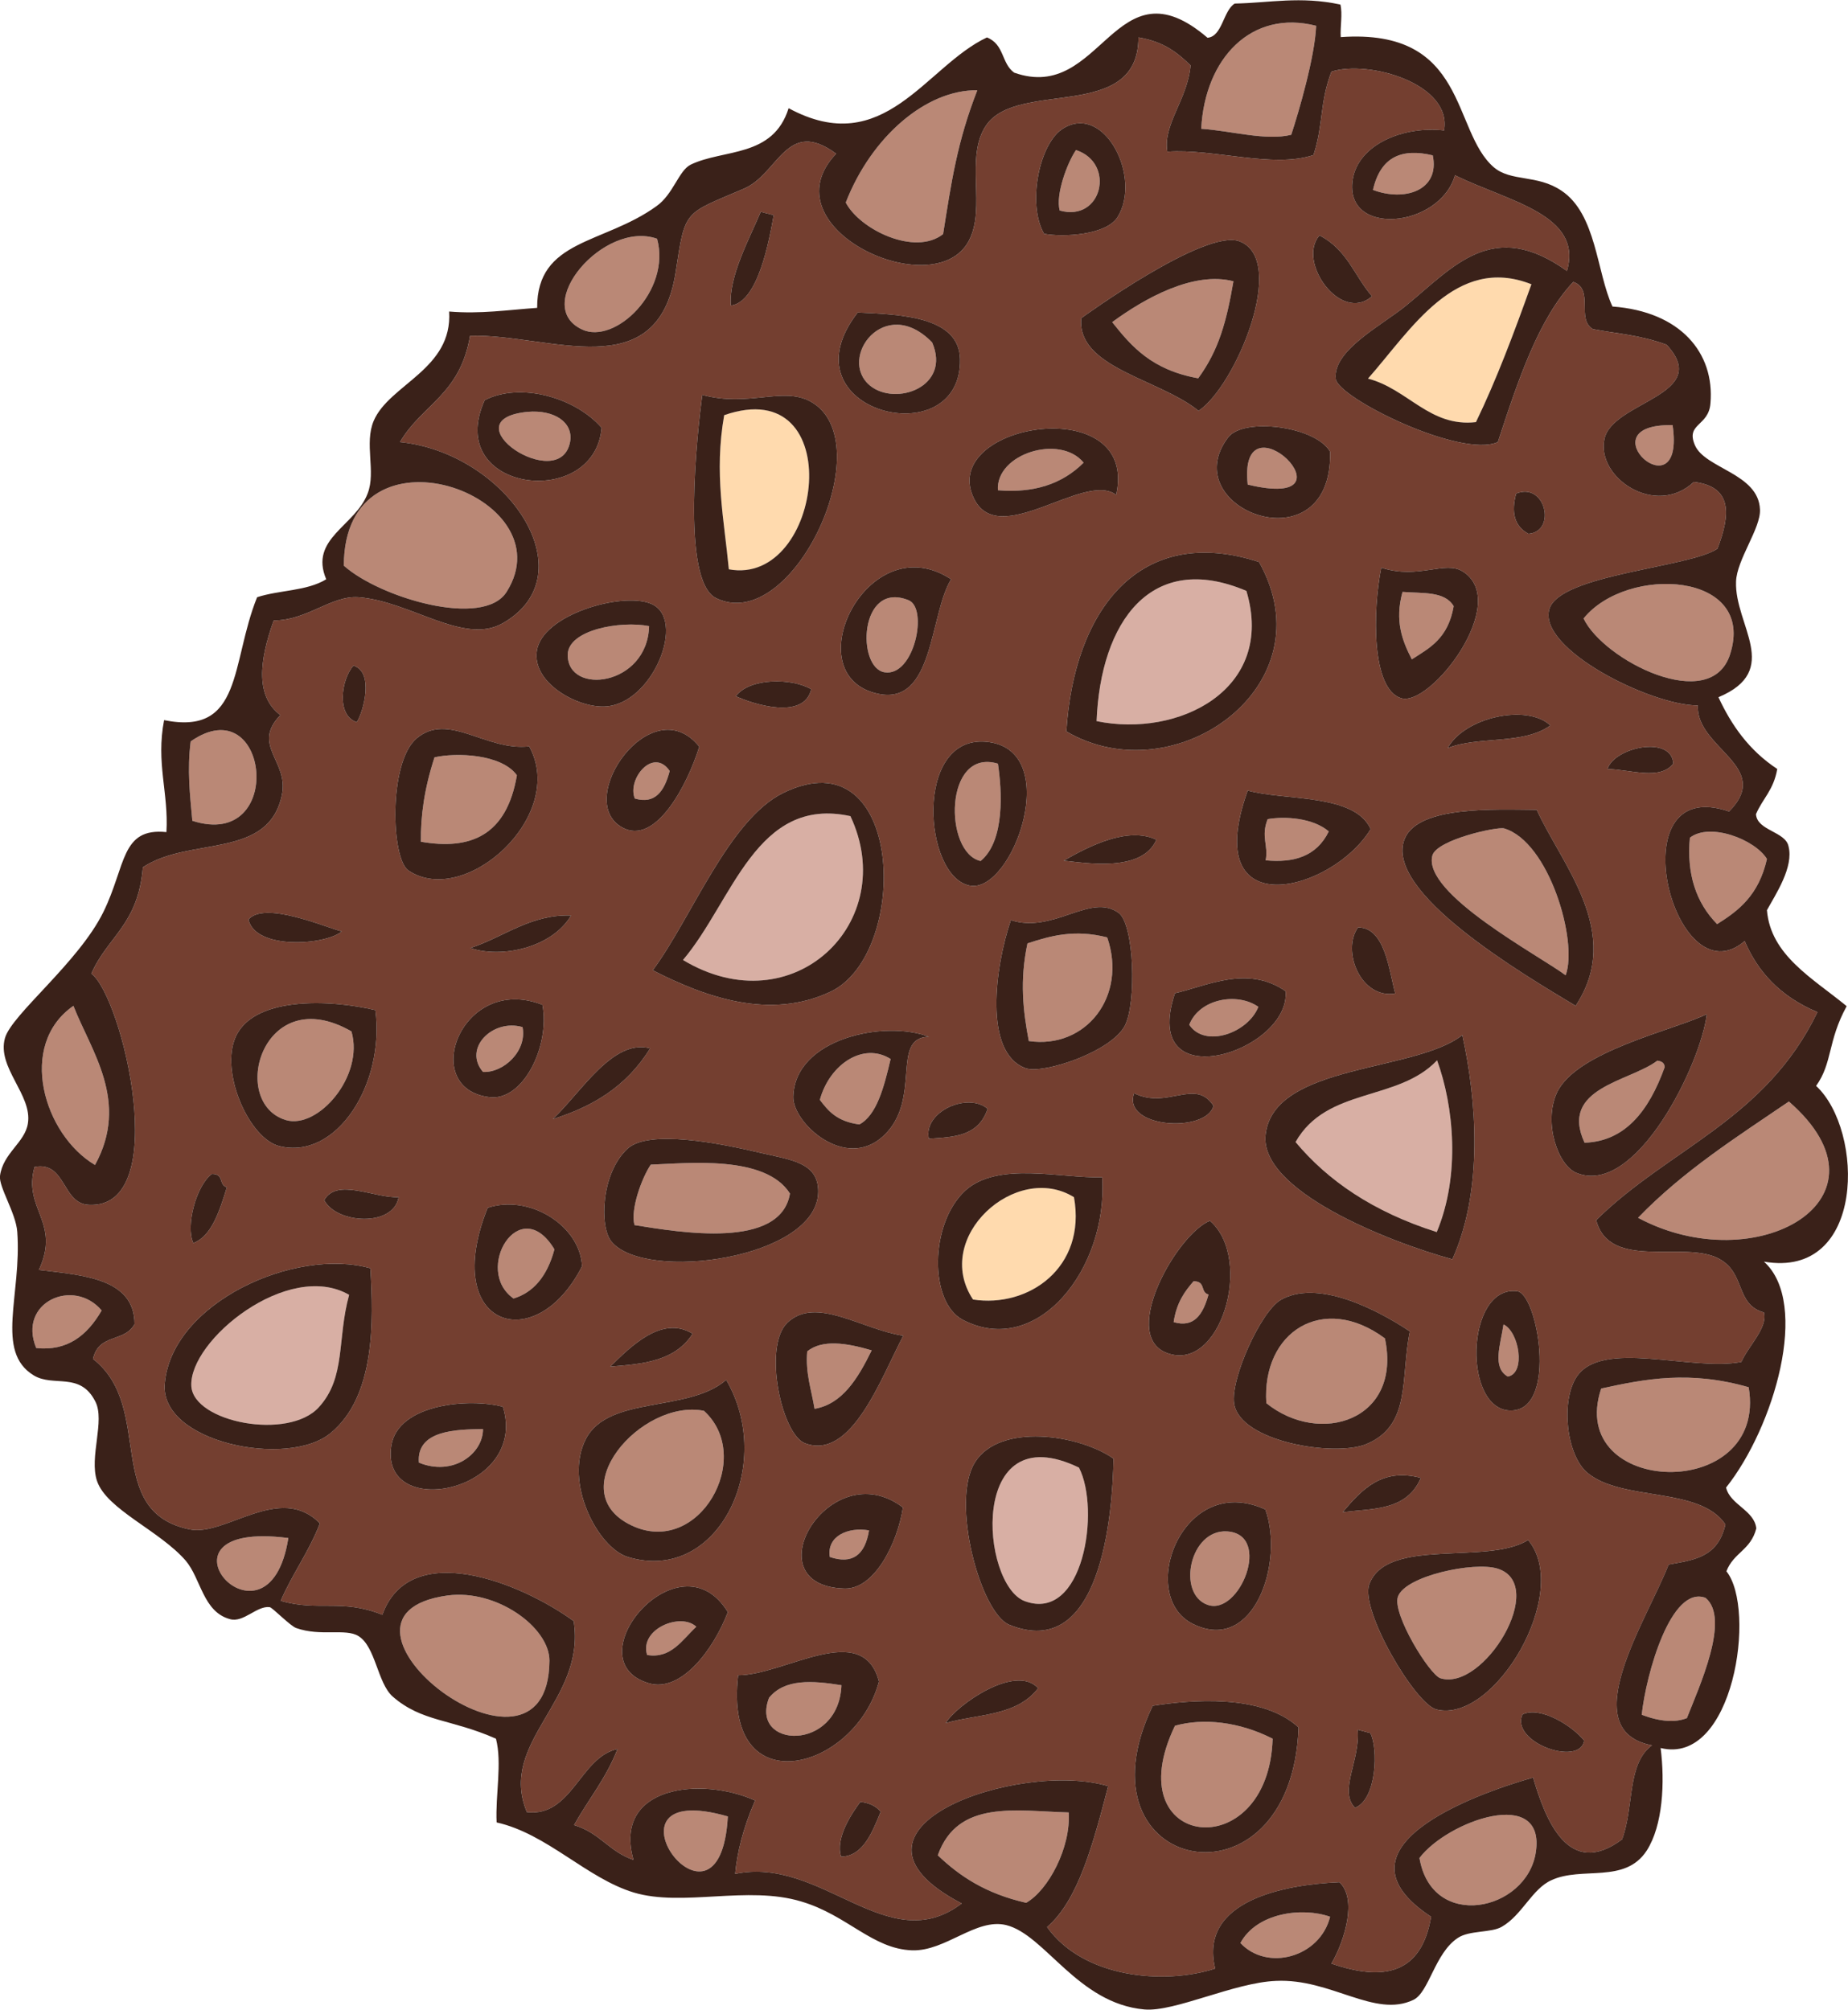 <?xml version="1.0" encoding="UTF-8"?>
<!DOCTYPE svg PUBLIC "-//W3C//DTD SVG 1.1//EN" "http://www.w3.org/Graphics/SVG/1.1/DTD/svg11.dtd">
<!-- Creator: CorelDRAW X8 -->
<svg xmlns="http://www.w3.org/2000/svg" xml:space="preserve" width="1.929in" height="2.098in" version="1.1" style="shape-rendering:geometricPrecision; text-rendering:geometricPrecision; image-rendering:optimizeQuality; fill-rule:evenodd; clip-rule:evenodd"
viewBox="0 0 5563 6049"
 xmlns:xlink="http://www.w3.org/1999/xlink">
 <defs>
  <style type="text/css">
   <![CDATA[
    .fil4 {fill:#3A2119;fill-rule:nonzero}
    .fil3 {fill:#743F30;fill-rule:nonzero}
    .fil0 {fill:#BA8876;fill-rule:nonzero}
    .fil1 {fill:#D8AFA4;fill-rule:nonzero}
    .fil2 {fill:#FFDAAE;fill-rule:nonzero}
   ]]>
  </style>
 </defs>
 <g id="Layer_x0020_1">

  <path class="fil0" d="M5011 3212c0,-11 -6,-18 -22,-20 -82,63 -296,81 -219,247 121,-4 193,-94 241,-227z"/>
  <path class="fil0" d="M2823 5584c65,62 143,115 266,143 67,-38 135,-167 128,-272 -158,-4 -334,-40 -394,129z"/>
  <path class="fil0" d="M4273 5592c37,221 322,161 350,-16 32,-202 -265,-96 -350,16z"/>
  <path class="fil0" d="M3734 5848c80,86 239,44 270,-79 -84,-30 -221,-12 -270,79z"/>
  <path class="fil0" d="M4713 2935c38,-102 -50,-402 -185,-442 -22,-6 -202,34 -216,81 -32,115 324,303 401,361z"/>
  <path class="fil0" d="M4526 3986c-9,61 -35,130 13,157 55,-10 34,-135 -13,-157z"/>
  <path class="fil0" d="M1525 1781c184,-291 -489,-531 -490,-79 107,96 420,190 490,79z"/>
  <path class="fil0" d="M286 3506c105,-191 -12,-343 -65,-479 -170,118 -89,388 65,479z"/>
  <path class="fil0" d="M574 2231c-11,87 -2,162 5,239 283,91 232,-404 -5,-239z"/>
  <path class="fil0" d="M1752 991c99,47 269,-116 226,-273 -160,-57 -380,201 -226,273z"/>
  <path class="fil0" d="M109 4057c93,10 153,-37 197,-113 -84,-100 -254,-25 -197,113z"/>
  <path class="fil0" d="M868 4629c-451,-58 -61,385 0,0l0 0z"/>
  <path class="fil0" d="M1654 4998c0,-100 -159,-216 -307,-196 -449,62 304,646 307,196z"/>
  <path class="fil0" d="M2191 5467c-421,-121 -24,427 0,0l0 0z"/>
  <path class="fil0" d="M2839 704c25,-157 42,-277 103,-433 -154,-2 -319,140 -396,338 42,81 208,162 293,95z"/>
  <path class="fil1" d="M2560 2456c-284,-62 -354,256 -504,433 331,199 654,-114 504,-433z"/>
  <path class="fil0" d="M1911 2403c61,18 89,-22 105,-83 -50,-73 -129,25 -105,83z"/>
  <path class="fil0" d="M3004 2298c-163,-49 -163,269 -52,293 74,-61 64,-214 52,-293z"/>
  <path class="fil0" d="M3262 1392c-71,-87 -265,-27 -258,83 107,9 193,-18 258,-83z"/>
  <path class="fil0" d="M3812 4223c161,130 409,52 357,-195 -186,-138 -371,-20 -357,195z"/>
  <path class="fil0" d="M2468 3310c25,33 51,65 119,74 52,-28 74,-111 94,-197 -82,-52 -184,16 -213,123z"/>
  <path class="fil0" d="M4000 2502c-48,-41 -132,-46 -184,-37 -21,53 3,79 -6,124 84,8 153,-11 190,-87z"/>
  <path class="fil0" d="M4376 1824c-27,-46 -94,-38 -154,-43 -24,87 -1,147 28,203 53,-34 109,-62 126,-160z"/>
  <path class="fil0" d="M5264 4175c-178,-51 -312,-25 -444,4 -108,325 503,346 444,-4z"/>
  <path class="fil0" d="M4767 1861c60,126 383,290 441,108 80,-249 -310,-270 -441,-108z"/>
  <path class="fil0" d="M5035 1279c-271,-5 40,276 0,0l0 0z"/>
  <path class="fil0" d="M4931 3665c355,190 791,-57 454,-350 -157,107 -317,208 -454,350z"/>
  <path class="fil0" d="M5169 2781c64,-40 125,-86 150,-196 -36,-59 -172,-111 -232,-64 -10,108 18,195 82,260z"/>
  <path class="fil0" d="M3887 405c23,-70 71,-234 75,-328 -195,-50 -335,98 -346,310 91,6 195,37 271,18z"/>
  <path class="fil0" d="M2378 3592c-74,-117 -308,-91 -419,-87 -26,38 -62,134 -49,182 137,22 440,74 468,-95z"/>
  <path class="fil2" d="M3233 3603c-174,-108 -428,121 -304,308 167,26 342,-96 304,-308z"/>
  <path class="fil0" d="M3593 3856c-26,30 -51,63 -60,123 61,18 88,-22 105,-83 -26,-7 -7,-40 -45,-40z"/>
  <path class="fil1" d="M3085 4819c177,65 228,-276 163,-402 -335,-162 -296,353 -163,402z"/>
  <path class="fil0" d="M2315 5110c-59,153 210,164 218,-38 -88,-14 -171,-20 -218,38z"/>
  <path class="fil0" d="M2119 4246c-189,-37 -432,243 -218,345 203,97 372,-205 218,-345z"/>
  <path class="fil0" d="M2616 4606c-63,-11 -128,17 -118,80 68,23 106,-6 118,-80z"/>
  <path class="fil0" d="M2624 4064c-78,-23 -149,-33 -194,3 -6,65 13,117 22,173 83,-14 130,-90 172,-176z"/>
  <path class="fil0" d="M1948 4981c72,12 105,-45 148,-85 -46,-44 -172,6 -148,85z"/>
  <path class="fil3" d="M5023 4709c72,-14 148,-19 171,-121 -78,-115 -310,-68 -415,-155 -64,-53 -81,-216 -33,-289 76,-115 344,-16 496,-45 21,-48 80,-103 68,-149 -87,-24 -54,-119 -136,-162 -104,-56 -329,38 -369,-116 218,-215 510,-302 666,-626 -114,-48 -180,-123 -219,-214 -213,183 -387,-507 -47,-390 134,-135 -100,-190 -94,-319 -145,-1 -482,-171 -447,-290 31,-105 423,-125 506,-182 40,-104 45,-187 -71,-201 -115,108 -295,-13 -269,-130 25,-113 327,-131 187,-283 -82,-30 -149,-33 -222,-47 -51,-30 5,-120 -59,-142 -104,110 -166,295 -227,482 -112,50 -481,-133 -488,-190 -10,-86 140,-162 212,-221 144,-118 261,-264 484,-104 49,-170 -174,-208 -337,-288 -47,160 -335,186 -308,13 17,-107 154,-162 275,-148 25,-141 -228,-213 -339,-177 -36,94 -24,160 -54,251 -122,41 -301,-20 -440,-10 -14,-82 61,-157 70,-260 -38,-36 -78,-71 -157,-84 0,256 -362,126 -458,264 -66,96 1,249 -53,349 -104,194 -611,-40 -399,-263 -149,-110 -173,60 -277,105 -181,78 -177,60 -206,251 -54,349 -379,186 -619,192 -30,178 -144,206 -211,320 323,33 567,398 310,545 -118,68 -279,-67 -436,-78 -81,-5 -154,70 -254,70 -45,125 -54,229 20,285 -88,90 25,139 5,238 -39,198 -278,126 -419,220 -14,173 -106,208 -155,320 94,71 246,710 -8,696 -81,-4 -68,-132 -163,-114 -36,127 80,166 13,310 132,16 288,25 288,163 -30,56 -108,27 -125,105 187,145 28,459 291,513 108,22 272,-141 392,-18 -34,87 -82,150 -118,233 113,33 184,-7 306,42 83,-230 415,-98 576,19 38,240 -229,363 -141,575 136,16 160,-166 273,-190 -36,91 -88,152 -131,229 79,24 104,79 179,105 -63,-223 203,-252 366,-179 -37,85 -54,158 -60,221 261,-55 460,258 682,89 -433,-226 176,-433 441,-353 -45,171 -89,342 -184,424 109,153 351,175 506,125 -50,-205 209,-253 374,-260 53,49 18,172 -24,245 157,54 271,32 300,-141 -314,-206 124,-367 307,-419 37,126 106,307 268,186 37,-100 14,-227 90,-283 -236,-45 -15,-377 50,-544zm115 -1657c-18,150 -213,551 -392,478 -56,-22 -100,-150 -60,-240 57,-126 351,-189 452,-238zm-585 1193c-151,9 -143,-378 14,-359 61,7 122,351 -14,359zm484 -1947c-40,51 -128,18 -198,16 21,-66 194,-102 198,-16zm-294 729c-156,-94 -582,-344 -514,-504 42,-98 267,-87 397,-86 74,164 263,370 117,590zm-466 1421c-42,99 -144,92 -235,103 58,-69 119,-134 235,-103zm-562 -224c-11,-75 80,-275 139,-311 110,-65 290,27 390,94 -29,140 6,284 -133,340 -96,38 -379,-8 -396,-123zm485 -1234c-104,17 -162,-129 -112,-199 81,0 93,127 112,199zm401 -1384c-43,-23 -52,-65 -37,-121 89,-36 122,115 37,121zm66 577c-82,59 -214,31 -309,68 51,-93 239,-134 309,-68zm-263 -463c145,93 -98,408 -186,381 -90,-27 -86,-263 -60,-393 112,37 192,-23 246,12zm-648 659c109,31 322,8 370,116 -115,189 -518,296 -370,-116zm-1096 1039c-115,108 -274,-39 -272,-117 4,-176 274,-232 408,-181 -117,3 -19,188 -136,298zm-703 -263c-72,117 -176,176 -293,213 86,-81 181,-243 293,-213zm-84 -665c-148,-82 89,-421 232,-243 -36,116 -132,299 -232,243zm92 430c116,-156 229,-454 393,-534 365,-178 383,483 143,598 -183,87 -378,17 -536,-64zm250 -825c42,-56 169,-55 227,-21 -22,94 -175,45 -227,21zm715 -599c-101,-224 500,-320 430,-7 -96,-73 -357,170 -430,7zm36 736c240,18 83,459 -47,433 -139,-27 -168,-449 47,-433zm7 1105c-28,84 -104,85 -177,90 -17,-82 118,-141 177,-90zm70 -568c128,42 239,-83 324,-22 47,33 55,270 19,340 -41,78 -244,146 -298,128 -129,-46 -92,-308 -45,-446zm159 -179c75,-43 193,-104 279,-63 -43,99 -212,70 -279,63zm8 -389c23,-365 220,-627 580,-510 210,374 -255,701 -580,510zm443 1127c-22,83 -276,67 -239,-38 101,50 184,-47 239,38zm-116 -339c94,-21 218,-86 333,-6 15,182 -441,329 -333,6zm435 -2281c84,43 105,122 158,183 -93,83 -227,-104 -158,-183zm-275 608c46,-61 263,-34 307,43 8,353 -471,173 -307,-43zm35 -590c145,57 -12,435 -124,510 -118,-96 -368,-130 -353,-279 0,0 373,-272 477,-231zm-530 -341c124,-74 236,150 162,268 -34,54 -164,61 -221,50 -52,-90 -14,-276 59,-318zm-339 1358c-65,106 -51,379 -218,345 -256,-52 -34,-511 218,-345zm-281 -803c136,6 305,14 308,140 6,294 -540,159 -308,-140zm-292 -303c13,3 26,7 39,10 -13,72 -46,262 -129,272 -7,-87 57,-203 90,-282zm150 571c216,119 -52,704 -284,592 -108,-52 -56,-506 -42,-612 140,38 242,-26 326,20zm-482 608c112,43 7,306 -139,310 -82,3 -217,-71 -203,-167 15,-109 254,-178 342,-143zm-239 939c-57,97 -209,130 -303,98 101,-33 181,-102 303,-98zm-260 -1551c106,-55 272,-9 352,83 -21,250 -477,194 -352,-83zm-205 1018c96,-81 209,39 339,24 115,209 -193,487 -363,374 -53,-34 -61,-326 24,-398zm-54 1381c-16,91 -187,80 -224,9 38,-68 150,-6 224,-9zm-136 -1600c63,19 30,139 10,170 -62,-19 -47,-129 -10,-170zm-316 764c49,-56 227,22 281,36 -50,42 -261,56 -281,-36zm382 273c29,222 -117,453 -290,409 -88,-23 -172,-210 -135,-317 46,-137 292,-124 425,-92zm-548 701c-24,-51 9,-174 56,-208 38,0 19,33 45,40 -23,75 -47,148 -101,168zm412 573c-129,105 -515,27 -498,-151 22,-242 391,-410 619,-346 9,157 16,386 -121,497zm639 -1290c23,126 -59,289 -158,278 -217,-24 -86,-374 158,-278zm-455 1327c20,-127 237,-144 336,-117 78,257 -372,346 -336,117zm290 -716c126,-42 279,54 284,176 -140,276 -428,183 -284,-176zm421 -178c64,-59 279,-16 398,12 94,22 177,29 176,118 -2,201 -520,273 -622,150 -37,-44 -32,-206 48,-280zm196 557c-54,84 -152,91 -248,99 61,-60 156,-156 248,-99zm-321 316c69,-131 308,-78 422,-177 149,254 -24,616 -296,533 -90,-27 -194,-225 -126,-356zm189 736c-230,-68 92,-453 238,-214 -44,115 -142,243 -238,214zm417 -1085c86,-82 223,20 349,39 -68,130 -156,375 -295,324 -71,-25 -128,-291 -54,-363zm348 556c-16,106 -85,247 -176,244 -283,-8 -44,-411 176,-244zm-496 505c140,0 375,-169 424,19 -73,271 -470,373 -424,-19zm676 -1070c-101,-53 -100,-290 8,-389 98,-89 289,-36 412,-40 18,275 -196,546 -420,429zm-366 1616c-18,-55 31,-129 58,-165 31,4 49,15 61,30 -27,67 -55,134 -119,135zm315 -402c31,-53 210,-180 278,-105 -65,85 -182,77 -278,105zm191 -296c-87,-36 -177,-372 -103,-489 74,-119 313,-84 417,-11 -3,171 -38,612 -314,500zm470 -820c-134,-58 36,-356 134,-396 134,115 31,466 -134,396zm302 -657c26,-212 451,-186 592,-298 43,195 64,466 -30,675 -197,-54 -584,-209 -562,-377zm-1 1130c57,157 -33,435 -217,345 -172,-83 -34,-460 217,-345zm-339 591c114,-18 328,-37 439,65 -20,573 -683,442 -439,-65zm609 307c-50,-51 16,-143 8,-235 13,3 25,7 38,10 24,45 20,199 -46,225zm245 -296c-64,-16 -231,-300 -202,-377 53,-143 355,-56 478,-133 132,157 -101,554 -276,510zm259 15c53,-26 149,33 186,79 -14,79 -223,5 -186,-79z"/>
  <path class="fil2" d="M4118 1139c120,31 186,147 325,131 62,-128 115,-270 167,-415 -228,-90 -363,138 -492,284z"/>
  <path class="fil0" d="M5134 4809c-104,-39 -179,230 -192,352 56,21 101,24 136,10 36,-92 132,-300 56,-362z"/>
  <path class="fil0" d="M4133 571c95,36 202,2 180,-104 -92,-22 -157,3 -180,104z"/>
  <path class="fil0" d="M3635 4830c96,35 196,-212 59,-221 -113,-7 -152,188 -59,221z"/>
  <path class="fil1" d="M3900 3437c97,116 233,210 425,271 72,-172 51,-380 1,-517 -118,125 -332,80 -426,246z"/>
  <path class="fil0" d="M3537 5194c-180,373 282,427 294,39 -100,-51 -208,-63 -294,-39z"/>
  <path class="fil0" d="M4508 4721c-71,-22 -279,22 -300,85 -17,52 95,234 128,245 130,41 326,-282 172,-330z"/>
  <path class="fil0" d="M2663 2023c89,14 132,-193 72,-217 -149,-60 -157,204 -72,217z"/>
  <path class="fil0" d="M3239 451c-26,38 -62,134 -49,182 128,36 169,-143 49,-182z"/>
  <path class="fil0" d="M3607 1138c62,-85 85,-170 106,-292 -120,-31 -267,51 -365,123 58,73 119,144 259,169z"/>
  <path class="fil2" d="M2180 1249c-31,175 0,315 14,464 285,53 363,-595 -14,-464z"/>
  <path class="fil0" d="M1954 1884c-86,-17 -244,11 -245,86 -1,124 240,95 245,-86z"/>
  <path class="fil0" d="M2619 1160c77,63 245,4 187,-130 -143,-147 -286,48 -187,130z"/>
  <path class="fil0" d="M3756 1458c347,83 -31,-287 0,0l0 0z"/>
  <path class="fil1" d="M3752 1778c-287,-122 -439,93 -451,392 245,51 540,-94 451,-392z"/>
  <path class="fil0" d="M3333 2821c-98,-25 -170,-5 -240,18 -24,112 -13,205 4,294 172,25 297,-135 236,-312z"/>
  <path class="fil0" d="M3580 3084c47,71 177,25 208,-54 -64,-45 -178,-24 -208,54z"/>
  <path class="fil1" d="M576 4172c7,109 293,164 384,63 82,-90 54,-204 91,-338 -183,-106 -483,137 -475,275z"/>
  <path class="fil0" d="M1573 3091c-90,-26 -180,64 -119,135 62,3 133,-63 119,-135z"/>
  <path class="fil0" d="M1546 3908c59,-18 101,-66 123,-148 -105,-174 -245,63 -123,148z"/>
  <path class="fil0" d="M1261 4402c102,42 193,-26 193,-101 -80,1 -201,3 -193,101z"/>
  <path class="fil0" d="M1556 2333c-46,-64 -182,-69 -248,-54 -31,95 -42,178 -41,254 149,26 258,-18 289,-200z"/>
  <path class="fil0" d="M1588 1239c-241,24 97,251 128,91 11,-59 -47,-98 -128,-91z"/>
  <path class="fil0" d="M861 3371c96,28 236,-132 197,-267 -268,-154 -371,215 -197,267z"/>
  <path class="fil4" d="M5197 4729c22,-57 73,-63 90,-129 -6,-55 -79,-71 -91,-123 144,-181 254,-554 114,-680 307,53 302,-395 157,-529 50,-70 34,-134 92,-240 -102,-84 -229,-153 -240,-289 27,-49 81,-130 65,-192 -9,-45 -95,-47 -98,-97 20,-47 53,-72 64,-136 -85,-56 -138,-132 -177,-216 193,-81 48,-217 53,-348 2,-66 75,-161 72,-217 -4,-109 -166,-123 -196,-194 -28,-66 42,-56 47,-126 13,-151 -90,-276 -295,-291 -48,-103 -48,-279 -154,-349 -73,-49 -151,-26 -203,-70 -128,-110 -77,-419 -461,-392 -2,-32 6,-69 -1,-98 -121,-26 -213,-5 -318,-3 -35,21 -37,99 -82,103 -280,-240 -317,199 -582,105 -39,-28 -29,-85 -82,-106 -185,87 -309,369 -597,213 -47,150 -196,122 -295,170 -36,18 -52,89 -103,125 -159,115 -360,99 -359,306 -87,6 -170,19 -265,11 11,174 -180,219 -227,329 -29,68 7,153 -18,218 -37,99 -177,136 -125,259 -59,36 -141,32 -208,54 -80,198 -42,418 -280,370 -25,129 14,219 7,337 -138,-14 -121,101 -190,241 -75,152 -276,308 -296,379 -25,89 83,171 69,257 -9,58 -75,89 -84,158 -4,33 48,112 52,168 14,190 -68,360 49,432 60,37 140,-12 186,79 30,58 -19,167 5,239 29,86 188,149 267,240 46,54 52,154 133,176 41,12 81,-41 120,-36 8,1 62,57 80,63 74,26 148,0 187,24 52,32 57,141 103,182 88,77 176,67 311,127 19,73 -2,170 2,252 152,34 271,168 413,211 147,44 342,-22 504,27 139,41 214,143 334,147 101,3 192,-98 283,-76 117,29 215,236 416,254 91,8 270,-81 396,-86 166,-8 297,113 414,57 47,-23 64,-140 133,-186 35,-24 101,-15 133,-34 61,-35 91,-114 149,-140 92,-43 221,12 287,-89 49,-76 55,-206 42,-309 220,54 289,-419 198,-532zm-377 -550c132,-29 266,-55 444,-4 59,350 -552,329 -444,4zm111 -514c137,-142 297,-243 454,-350 337,293 -99,540 -454,350zm388 -1080c-25,110 -86,156 -150,196 -64,-65 -92,-152 -82,-260 60,-47 196,5 232,64zm-111 -616c-58,182 -381,18 -441,-108 131,-162 521,-141 441,108zm-173 -690c40,276 -271,-5 0,0l0 0zm-1073 -1202c-4,94 -52,258 -75,328 -76,19 -180,-12 -271,-18 11,-212 151,-360 346,-310zm-1020 194c-61,156 -78,276 -103,433 -85,67 -251,-14 -293,-95 77,-198 242,-340 396,-338zm-964 447c43,157 -127,320 -226,273 -154,-72 66,-330 226,-273zm-453 1063c-70,111 -383,17 -490,-79 1,-452 674,-212 490,79zm-946 689c-7,-77 -16,-152 -5,-239 237,-165 288,330 5,239zm-358 557c53,136 170,288 65,479 -154,-91 -235,-361 -65,-479zm-112 1030c-57,-138 113,-213 197,-113 -44,76 -104,123 -197,113zm759 572c-61,385 -451,-58 0,0l0 0zm479 173c148,-20 307,96 307,196 -3,450 -756,-134 -307,-196zm844 665c-24,427 -421,-121 0,0l0 0zm898 260c-123,-28 -201,-81 -266,-143 60,-169 236,-133 394,-129 7,105 -61,234 -128,272zm645 121c49,-91 186,-109 270,-79 -31,123 -190,165 -270,79zm539 -256c85,-112 382,-218 350,-16 -28,177 -313,237 -350,16zm610 -56c-162,121 -231,-60 -268,-186 -183,52 -621,213 -307,419 -29,173 -143,195 -300,141 42,-73 77,-196 24,-245 -165,7 -424,55 -374,260 -155,50 -397,28 -506,-125 95,-82 139,-253 184,-424 -265,-80 -874,127 -441,353 -222,169 -421,-144 -682,-89 6,-63 23,-136 60,-221 -163,-73 -429,-44 -366,179 -75,-26 -100,-81 -179,-105 43,-77 95,-138 131,-229 -113,24 -137,206 -273,190 -88,-212 179,-335 141,-575 -161,-117 -493,-249 -576,-19 -122,-49 -193,-9 -306,-42 36,-83 84,-146 118,-233 -120,-123 -284,40 -392,18 -263,-54 -104,-368 -291,-513 17,-78 95,-49 125,-105 0,-138 -156,-147 -288,-163 67,-144 -49,-183 -13,-310 95,-18 82,110 163,114 254,14 102,-625 8,-696 49,-112 141,-147 155,-320 141,-94 380,-22 419,-220 20,-99 -93,-148 -5,-238 -74,-56 -65,-160 -20,-285 100,0 173,-75 254,-70 157,11 318,146 436,78 257,-147 13,-512 -310,-545 67,-114 181,-142 211,-320 240,-6 565,157 619,-192 29,-191 25,-173 206,-251 104,-45 128,-215 277,-105 -212,223 295,457 399,263 54,-100 -13,-253 53,-349 96,-138 458,-8 458,-264 79,13 119,48 157,84 -9,103 -84,178 -70,260 139,-10 318,51 440,10 30,-91 18,-157 54,-251 111,-36 364,36 339,177 -121,-14 -258,41 -275,148 -27,173 261,147 308,-13 163,80 386,118 337,288 -223,-160 -340,-14 -484,104 -72,59 -222,135 -212,221 7,57 376,240 488,190 61,-187 123,-372 227,-482 64,22 8,112 59,142 73,14 140,17 222,47 140,152 -162,170 -187,283 -26,117 154,238 269,130 116,14 111,97 71,201 -83,57 -475,77 -506,182 -35,119 302,289 447,290 -6,129 228,184 94,319 -340,-117 -166,573 47,390 39,91 105,166 219,214 -156,324 -448,411 -666,626 40,154 265,60 369,116 82,43 49,138 136,162 12,46 -47,101 -68,149 -152,29 -420,-70 -496,45 -48,73 -31,236 33,289 105,87 337,40 415,155 -23,102 -99,107 -171,121 -65,167 -286,499 -50,544 -76,56 -53,183 -90,283zm-750 -4965c23,-101 88,-126 180,-104 22,106 -85,140 -180,104zm477 284c-52,145 -105,287 -167,415 -139,16 -205,-100 -325,-131 129,-146 264,-374 492,-284zm468 4316c-35,14 -80,11 -136,-10 13,-122 88,-391 192,-352 76,62 -20,270 -56,362z"/>
  <path class="fil4" d="M3364 653c74,-118 -38,-342 -162,-268 -73,42 -111,228 -59,318 57,11 187,4 221,-50zm-125 -202c120,39 79,218 -49,182 -13,-48 23,-144 49,-182z"/>
  <path class="fil4" d="M4130 891c-53,-61 -74,-140 -158,-183 -69,79 65,266 158,183z"/>
  <path class="fil4" d="M3608 1236c112,-75 269,-453 124,-510 -104,-41 -477,231 -477,231 -15,149 235,183 353,279zm105 -390c-21,122 -44,207 -106,292 -140,-25 -201,-96 -259,-169 98,-72 245,-154 365,-123z"/>
  <path class="fil4" d="M2329 647c-13,-3 -26,-7 -39,-10 -33,79 -97,195 -90,282 83,-10 116,-200 129,-272z"/>
  <path class="fil4" d="M2890 1080c-3,-126 -172,-134 -308,-140 -232,299 314,434 308,140zm-84 -50c58,134 -110,193 -187,130 -99,-82 44,-277 187,-130z"/>
  <path class="fil4" d="M4004 1359c-44,-77 -261,-104 -307,-43 -164,216 315,396 307,43zm-248 99c-31,-287 347,83 0,0l0 0z"/>
  <path class="fil4" d="M4601 1606c85,-6 52,-157 -37,-121 -15,56 -6,98 37,121z"/>
  <path class="fil4" d="M3360 1489c70,-313 -531,-217 -430,7 73,163 334,-80 430,-7zm-98 -97c-65,65 -151,92 -258,83 -7,-110 187,-170 258,-83z"/>
  <path class="fil4" d="M4218 2101c88,27 331,-288 186,-381 -54,-35 -134,25 -246,-12 -26,130 -30,366 60,393zm158 -277c-17,98 -73,126 -126,160 -29,-56 -52,-116 -28,-203 60,5 127,-3 154,43z"/>
  <path class="fil4" d="M2156 1800c232,112 500,-473 284,-592 -84,-46 -186,18 -326,-20 -14,106 -66,560 42,612zm38 -87c-14,-149 -45,-289 -14,-464 377,-131 299,517 14,464z"/>
  <path class="fil4" d="M3790 1691c-360,-117 -557,145 -580,510 325,191 790,-136 580,-510zm-489 479c12,-299 164,-514 451,-392 89,298 -206,443 -451,392z"/>
  <path class="fil4" d="M1811 1287c-80,-92 -246,-138 -352,-83 -125,277 331,333 352,83zm-223 -48c81,-7 139,32 128,91 -31,160 -369,-67 -128,-91z"/>
  <path class="fil4" d="M4358 2251c95,-37 227,-9 309,-68 -70,-66 -258,-25 -309,68z"/>
  <path class="fil4" d="M5037 2298c-4,-86 -177,-50 -198,16 70,2 158,35 198,-16z"/>
  <path class="fil4" d="M2645 2088c167,34 153,-239 218,-345 -252,-166 -474,293 -218,345zm90 -282c60,24 17,231 -72,217 -85,-13 -77,-277 72,-217z"/>
  <path class="fil4" d="M4229 2523c-68,160 358,410 514,504 146,-220 -43,-426 -117,-590 -130,-1 -355,-12 -397,86zm299 -30c135,40 223,340 185,442 -77,-58 -433,-246 -401,-361 14,-47 194,-87 216,-81z"/>
  <path class="fil4" d="M1819 2126c146,-4 251,-267 139,-310 -88,-35 -327,34 -342,143 -14,96 121,170 203,167zm135 -242c-5,181 -246,210 -245,86 1,-75 159,-103 245,-86z"/>
  <path class="fil4" d="M4126 2495c-48,-108 -261,-85 -370,-116 -148,412 255,305 370,116zm-310 -30c52,-9 136,-4 184,37 -37,76 -106,95 -190,87 9,-45 -15,-71 6,-124z"/>
  <path class="fil4" d="M2442 2074c-58,-34 -185,-35 -227,21 52,24 205,73 227,-21z"/>
  <path class="fil4" d="M2966 2232c-215,-16 -186,406 -47,433 130,26 287,-415 47,-433zm38 66c12,79 22,232 -52,293 -111,-24 -111,-342 52,-293z"/>
  <path class="fil4" d="M3481 2527c-86,-41 -204,20 -279,63 67,7 236,36 279,-63z"/>
  <path class="fil4" d="M1873 2490c100,56 196,-127 232,-243 -143,-178 -380,161 -232,243zm38 -87c-24,-58 55,-156 105,-83 -16,61 -44,101 -105,83z"/>
  <path class="fil4" d="M4686 3290c-40,90 4,218 60,240 179,73 374,-328 392,-478 -101,49 -395,112 -452,238zm303 -98c16,2 22,9 22,20 -48,133 -120,223 -241,227 -77,-166 137,-184 219,-247z"/>
  <path class="fil4" d="M4088 2791c-50,70 8,216 112,199 -19,-72 -31,-199 -112,-199z"/>
  <path class="fil4" d="M2501 2984c240,-115 222,-776 -143,-598 -164,80 -277,378 -393,534 158,81 353,151 536,64zm59 -528c150,319 -173,632 -504,433 150,-177 220,-495 504,-433z"/>
  <path class="fil4" d="M1074 2173c20,-31 53,-151 -10,-170 -37,41 -52,151 10,170z"/>
  <path class="fil4" d="M1230 2620c170,113 478,-165 363,-374 -130,15 -243,-105 -339,-24 -85,72 -77,364 -24,398zm78 -341c66,-15 202,-10 248,54 -31,182 -140,226 -289,200 -1,-76 10,-159 41,-254z"/>
  <path class="fil4" d="M3088 3215c54,18 257,-50 298,-128 36,-70 28,-307 -19,-340 -85,-61 -196,64 -324,22 -47,138 -84,400 45,446zm245 -394c61,177 -64,337 -236,312 -17,-89 -28,-182 -4,-294 70,-23 142,-43 240,-18z"/>
  <path class="fil4" d="M3870 2983c-115,-80 -239,-15 -333,6 -108,323 348,176 333,-6zm-290 101c30,-78 144,-99 208,-54 -31,79 -161,125 -208,54z"/>
  <path class="fil4" d="M4402 3115c-141,112 -566,86 -592,298 -22,168 365,323 562,377 94,-209 73,-480 30,-675zm-77 593c-192,-61 -328,-155 -425,-271 94,-166 308,-121 426,-246 50,137 71,345 -1,517z"/>
  <path class="fil4" d="M1719 2755c-122,-4 -202,65 -303,98 94,32 246,-1 303,-98z"/>
  <path class="fil4" d="M3653 3328c-55,-85 -138,12 -239,-38 -37,105 217,121 239,38z"/>
  <path class="fil4" d="M2796 3120c-134,-51 -404,5 -408,181 -2,78 157,225 272,117 117,-110 19,-295 136,-298zm-209 264c-68,-9 -94,-41 -119,-74 29,-107 131,-175 213,-123 -20,86 -42,169 -94,197z"/>
  <path class="fil4" d="M1029 2803c-54,-14 -232,-92 -281,-36 20,92 231,78 281,36z"/>
  <path class="fil4" d="M2973 3337c-59,-51 -194,8 -177,90 73,-5 149,-6 177,-90z"/>
  <path class="fil4" d="M1633 3024c-244,-96 -375,254 -158,278 99,11 181,-152 158,-278zm-179 202c-61,-71 29,-161 119,-135 14,72 -57,138 -119,135z"/>
  <path class="fil4" d="M1957 3155c-112,-30 -207,132 -293,213 117,-37 221,-96 293,-213z"/>
  <path class="fil4" d="M4567 3886c-157,-19 -165,368 -14,359 136,-8 75,-352 14,-359zm-28 257c-48,-27 -22,-96 -13,-157 47,22 68,147 13,157z"/>
  <path class="fil4" d="M3318 3543c-123,4 -314,-49 -412,40 -108,99 -109,336 -8,389 224,117 438,-154 420,-429zm-389 368c-124,-187 130,-416 304,-308 38,212 -137,334 -304,308z"/>
  <path class="fil4" d="M3642 3674c-98,40 -268,338 -134,396 165,70 268,-281 134,-396zm-109 305c9,-60 34,-93 60,-123 38,0 19,33 45,40 -17,61 -44,101 -105,83z"/>
  <path class="fil4" d="M840 3449c173,44 319,-187 290,-409 -133,-32 -379,-45 -425,92 -37,107 47,294 135,317zm218 -345c39,135 -101,295 -197,267 -174,-52 -71,-421 197,-267z"/>
  <path class="fil4" d="M4244 4007c-100,-67 -280,-159 -390,-94 -59,36 -150,236 -139,311 17,115 300,161 396,123 139,-56 104,-200 133,-340zm-432 216c-14,-215 171,-333 357,-195 52,247 -196,325 -357,195z"/>
  <path class="fil4" d="M2463 3587c1,-89 -82,-96 -176,-118 -119,-28 -334,-71 -398,-12 -80,74 -85,236 -48,280 102,123 620,51 622,-150zm-504 -82c111,-4 345,-30 419,87 -28,169 -331,117 -468,95 -13,-48 23,-144 49,-182z"/>
  <path class="fil4" d="M1468 3635c-144,359 144,452 284,176 -5,-122 -158,-218 -284,-176zm78 273c-122,-85 18,-322 123,-148 -22,82 -64,130 -123,148z"/>
  <path class="fil4" d="M2719 4020c-126,-19 -263,-121 -349,-39 -74,72 -17,338 54,363 139,51 227,-194 295,-324zm-289 47c45,-36 116,-26 194,-3 -42,86 -89,162 -172,176 -9,-56 -28,-108 -22,-173z"/>
  <path class="fil4" d="M976 3612c37,71 208,82 224,-9 -74,3 -186,-59 -224,9z"/>
  <path class="fil4" d="M4277 4448c-116,-31 -177,34 -235,103 91,-11 193,-4 235,-103z"/>
  <path class="fil4" d="M638 3533c-47,34 -80,157 -56,208 54,-20 78,-93 101,-168 -26,-7 -7,-40 -45,-40z"/>
  <path class="fil4" d="M4600 4635c-123,77 -425,-10 -478,133 -29,77 138,361 202,377 175,44 408,-353 276,-510zm-264 416c-33,-11 -145,-193 -128,-245 21,-63 229,-107 300,-85 154,48 -42,371 -172,330z"/>
  <path class="fil4" d="M1837 4113c96,-8 194,-15 248,-99 -92,-57 -187,39 -248,99z"/>
  <path class="fil4" d="M2935 4401c-74,117 16,453 103,489 276,112 311,-329 314,-500 -104,-73 -343,-108 -417,11zm150 418c-133,-49 -172,-564 163,-402 65,126 14,467 -163,402z"/>
  <path class="fil4" d="M3592 4888c184,90 274,-188 217,-345 -251,-115 -389,262 -217,345zm102 -279c137,9 37,256 -59,221 -93,-33 -54,-228 59,-221z"/>
  <path class="fil4" d="M496 4163c-17,178 369,256 498,151 137,-111 130,-340 121,-497 -228,-64 -597,104 -619,346zm464 72c-91,101 -377,46 -384,-63 -8,-138 292,-381 475,-275 -37,134 -9,248 -91,338z"/>
  <path class="fil4" d="M2186 4153c-114,99 -353,46 -422,177 -68,131 36,329 126,356 272,83 445,-279 296,-533zm-285 438c-214,-102 29,-382 218,-345 154,140 -15,442 -218,345z"/>
  <path class="fil4" d="M2542 4781c91,3 160,-138 176,-244 -220,-167 -459,236 -176,244zm74 -175c-12,74 -50,103 -118,80 -10,-63 55,-91 118,-80z"/>
  <path class="fil4" d="M1178 4351c-36,229 414,140 336,-117 -99,-27 -316,-10 -336,117zm83 51c-8,-98 113,-100 193,-101 0,75 -91,143 -193,101z"/>
  <path class="fil4" d="M4583 5160c-37,84 172,158 186,79 -37,-46 -133,-105 -186,-79z"/>
  <path class="fil4" d="M4087 5206c8,92 -58,184 -8,235 66,-26 70,-180 46,-225 -13,-3 -25,-7 -38,-10z"/>
  <path class="fil4" d="M3470 5134c-244,507 419,638 439,65 -111,-102 -325,-83 -439,-65zm67 60c86,-24 194,-12 294,39 -12,388 -474,334 -294,-39z"/>
  <path class="fil4" d="M2847 5186c96,-28 213,-20 278,-105 -68,-75 -247,52 -278,105z"/>
  <path class="fil4" d="M1953 5066c96,29 194,-99 238,-214 -146,-239 -468,146 -238,214zm143 -170c-43,40 -76,97 -148,85 -24,-79 102,-129 148,-85z"/>
  <path class="fil4" d="M2222 5042c-46,392 351,290 424,19 -49,-188 -284,-19 -424,-19zm93 68c47,-58 130,-52 218,-38 -8,202 -277,191 -218,38z"/>
  <path class="fil4" d="M2590 5423c-27,36 -76,110 -58,165 64,-1 92,-68 119,-135 -12,-15 -30,-26 -61,-30z"/>
 </g>
</svg>
